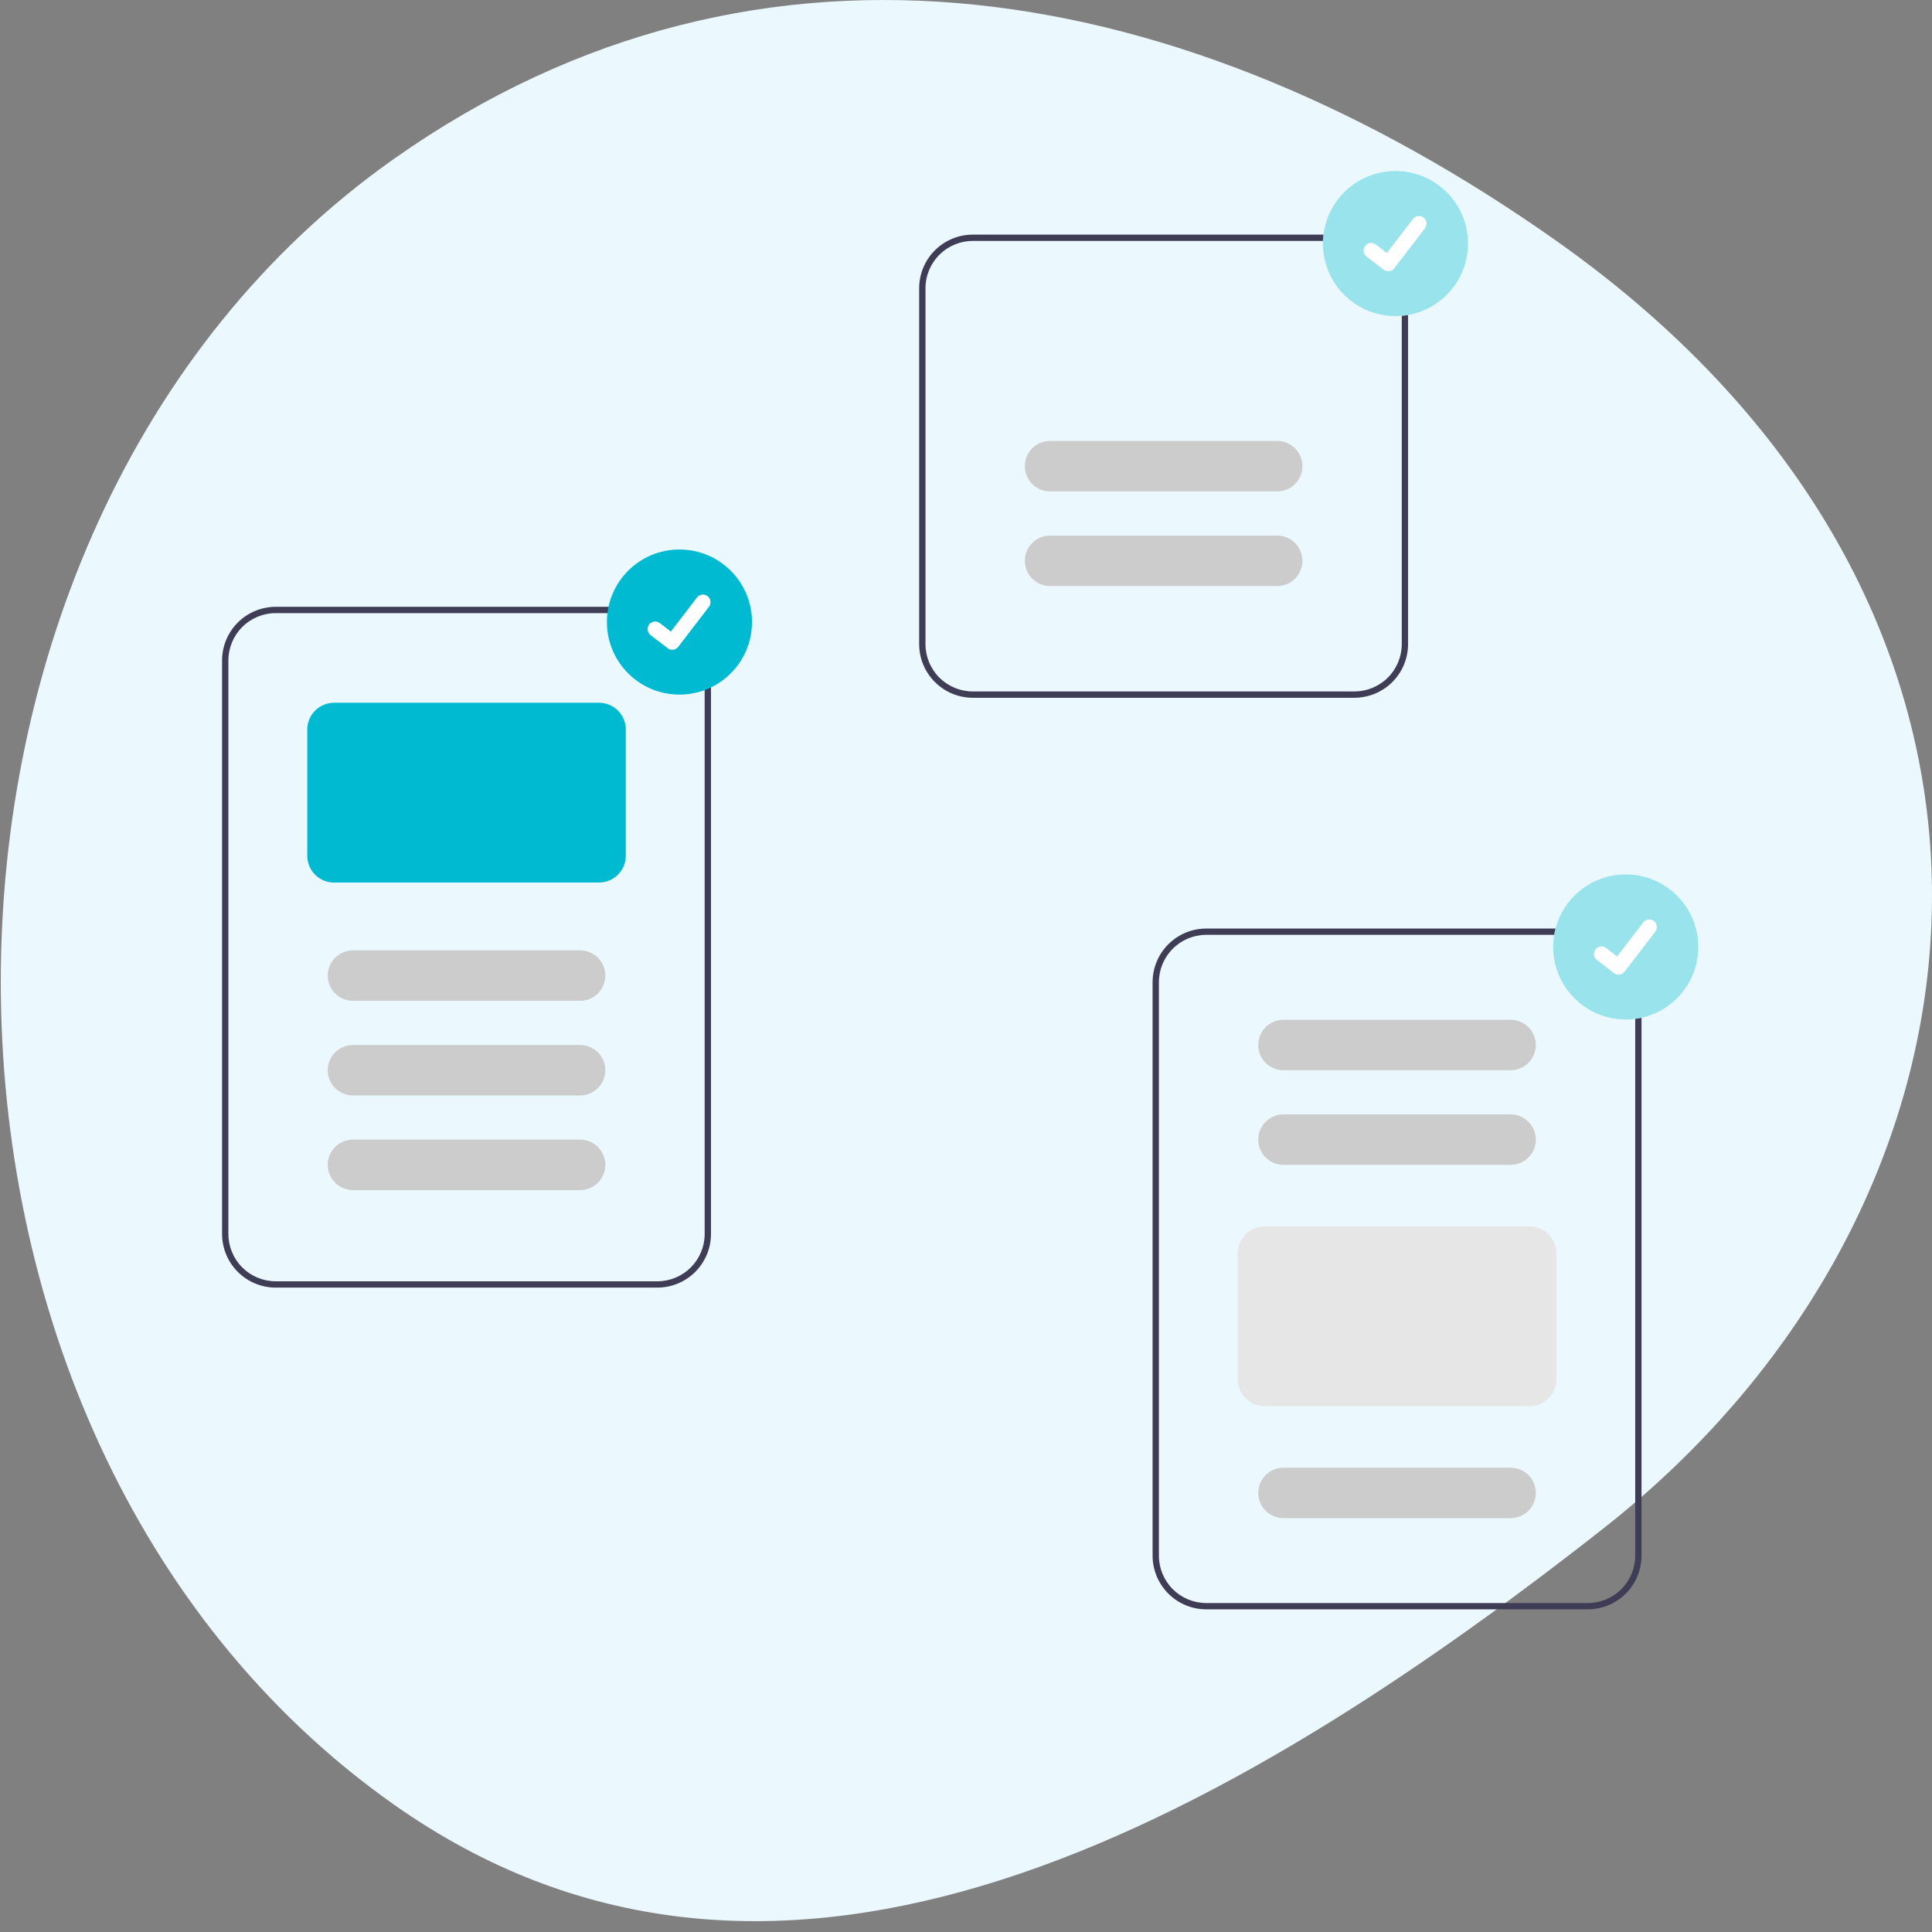 <svg width="129" height="129" viewBox="0 0 129 129" fill="none" xmlns="http://www.w3.org/2000/svg">
<rect x="0" y="0" width="129" height="129" fill="#808080" stroke="none"/>
<g id="Group 427319366">
<path id="Rectangle 34624279" d="M26.306 10.606C50.913 -6.743 79.264 -1.301 103.871 16.048C138.876 40.728 134.789 80.24 107.126 102.001C79.463 123.761 50.913 137.844 26.306 120.495C-8.699 95.815 -8.699 35.286 26.306 10.606Z" fill="#EBF8FD"/>
<g id="Group 427319358">
<path id="Vector" d="M43.892 85.974H18.408C17.459 85.973 16.549 85.595 15.878 84.924C15.206 84.253 14.829 83.343 14.828 82.394V44.097C14.829 43.148 15.206 42.238 15.878 41.567C16.549 40.896 17.459 40.518 18.408 40.517H43.892C44.842 40.518 45.752 40.896 46.423 41.567C47.094 42.238 47.472 43.148 47.473 44.097V82.394C47.472 83.343 47.094 84.253 46.423 84.924C45.752 85.595 44.842 85.973 43.892 85.974ZM18.408 40.938C17.571 40.939 16.768 41.272 16.175 41.865C15.583 42.457 15.25 43.26 15.249 44.097V82.394C15.25 83.231 15.583 84.034 16.175 84.626C16.768 85.219 17.571 85.552 18.408 85.553H43.892C44.73 85.552 45.533 85.219 46.125 84.626C46.717 84.034 47.051 83.231 47.051 82.394V44.097C47.051 43.26 46.717 42.457 46.125 41.865C45.533 41.272 44.73 40.939 43.892 40.938H18.408Z" fill="#3F3D56"/>
<path id="Vector_2" d="M39.996 58.928H22.305C21.83 58.928 21.375 58.739 21.039 58.403C20.704 58.068 20.515 57.613 20.515 57.138V48.714C20.515 48.239 20.704 47.784 21.039 47.448C21.375 47.113 21.83 46.924 22.305 46.923H39.996C40.471 46.924 40.926 47.113 41.261 47.448C41.597 47.784 41.786 48.239 41.786 48.714V57.138C41.786 57.613 41.597 58.068 41.261 58.403C40.926 58.739 40.471 58.928 39.996 58.928Z" fill="#00BAD2"/>
<path id="Vector_3" d="M38.732 66.827H23.568C23.122 66.827 22.693 66.649 22.377 66.333C22.061 66.017 21.883 65.589 21.883 65.142C21.883 64.695 22.061 64.266 22.377 63.95C22.693 63.635 23.122 63.457 23.568 63.457H38.732C39.179 63.457 39.608 63.635 39.924 63.95C40.24 64.266 40.417 64.695 40.417 65.142C40.417 65.589 40.24 66.017 39.924 66.333C39.608 66.649 39.179 66.827 38.732 66.827Z" fill="#CCCCCC"/>
<path id="Vector_4" d="M38.732 73.144H23.568C23.122 73.144 22.693 72.966 22.377 72.65C22.061 72.334 21.883 71.906 21.883 71.459C21.883 71.012 22.061 70.583 22.377 70.267C22.693 69.951 23.122 69.774 23.568 69.774H38.732C39.179 69.774 39.608 69.951 39.924 70.267C40.24 70.583 40.417 71.012 40.417 71.459C40.417 71.906 40.24 72.334 39.924 72.65C39.608 72.966 39.179 73.144 38.732 73.144Z" fill="#CCCCCC"/>
<path id="Vector_5" d="M38.732 79.463H23.568C23.122 79.463 22.693 79.285 22.377 78.97C22.061 78.654 21.883 78.225 21.883 77.778C21.883 77.331 22.061 76.903 22.377 76.587C22.693 76.271 23.122 76.093 23.568 76.093H38.732C39.179 76.093 39.608 76.271 39.924 76.587C40.24 76.903 40.417 77.331 40.417 77.778C40.417 78.225 40.24 78.654 39.924 78.97C39.608 79.285 39.179 79.463 38.732 79.463Z" fill="#CCCCCC"/>
<path id="Vector_6" d="M106.023 107.456H80.539C79.59 107.455 78.68 107.077 78.009 106.406C77.338 105.735 76.96 104.825 76.959 103.875V65.579C76.96 64.63 77.338 63.72 78.009 63.049C78.68 62.378 79.59 62 80.539 61.999H106.023C106.973 62 107.883 62.378 108.554 63.049C109.225 63.72 109.603 64.63 109.604 65.579V103.875C109.603 104.825 109.225 105.735 108.554 106.406C107.883 107.077 106.973 107.455 106.023 107.456ZM80.539 62.42C79.702 62.421 78.899 62.754 78.306 63.347C77.714 63.939 77.381 64.742 77.38 65.579V103.875C77.381 104.713 77.714 105.516 78.306 106.108C78.899 106.701 79.702 107.034 80.539 107.035H106.023C106.861 107.034 107.664 106.701 108.256 106.108C108.849 105.516 109.182 104.713 109.183 103.875V65.579C109.182 64.742 108.849 63.939 108.256 63.347C107.664 62.754 106.861 62.421 106.023 62.42H80.539Z" fill="#3F3D56"/>
<path id="Vector_7" d="M100.863 71.46H85.698C85.252 71.46 84.823 71.283 84.507 70.967C84.191 70.651 84.014 70.222 84.014 69.775C84.014 69.328 84.191 68.9 84.507 68.584C84.823 68.268 85.252 68.09 85.698 68.09H100.863C101.309 68.09 101.738 68.268 102.054 68.584C102.37 68.9 102.547 69.328 102.547 69.775C102.547 70.222 102.37 70.651 102.054 70.967C101.738 71.283 101.309 71.46 100.863 71.46Z" fill="#CCCCCC"/>
<path id="Vector_8" d="M100.863 77.778H85.698C85.252 77.778 84.823 77.6 84.507 77.284C84.191 76.969 84.014 76.54 84.014 76.093C84.014 75.646 84.191 75.218 84.507 74.902C84.823 74.586 85.252 74.408 85.698 74.408H100.863C101.309 74.408 101.738 74.586 102.054 74.902C102.37 75.218 102.547 75.646 102.547 76.093C102.547 76.54 102.37 76.969 102.054 77.284C101.738 77.6 101.309 77.778 100.863 77.778Z" fill="#CCCCCC"/>
<path id="Vector_9" d="M102.127 93.89H84.436C83.961 93.89 83.506 93.701 83.171 93.365C82.835 93.03 82.646 92.575 82.646 92.1V83.675C82.646 83.201 82.835 82.746 83.171 82.41C83.506 82.075 83.961 81.886 84.436 81.885H102.127C102.602 81.886 103.057 82.075 103.393 82.41C103.728 82.746 103.917 83.201 103.917 83.675V92.1C103.917 92.575 103.728 93.03 103.393 93.365C103.057 93.701 102.602 93.89 102.127 93.89Z" fill="#E6E6E6"/>
<path id="Vector_10" d="M100.863 101.367H85.698C85.252 101.367 84.823 101.19 84.507 100.874C84.191 100.558 84.014 100.129 84.014 99.683C84.014 99.236 84.191 98.807 84.507 98.491C84.823 98.175 85.252 97.998 85.698 97.998H100.863C101.309 97.998 101.738 98.175 102.054 98.491C102.37 98.807 102.547 99.236 102.547 99.683C102.547 100.129 102.37 100.558 102.054 100.874C101.738 101.19 101.309 101.367 100.863 101.367Z" fill="#CCCCCC"/>
<path id="Vector_11" d="M90.437 46.59H64.953C64.004 46.589 63.094 46.211 62.422 45.54C61.751 44.868 61.374 43.958 61.373 43.009V19.245C61.374 18.296 61.751 17.386 62.422 16.715C63.094 16.044 64.004 15.666 64.953 15.665H90.437C91.386 15.666 92.296 16.044 92.968 16.715C93.639 17.386 94.016 18.296 94.017 19.245V43.009C94.016 43.958 93.639 44.868 92.968 45.54C92.296 46.211 91.386 46.589 90.437 46.59ZM64.953 16.086C64.115 16.087 63.312 16.42 62.72 17.013C62.128 17.605 61.795 18.408 61.794 19.245V43.009C61.795 43.847 62.128 44.65 62.72 45.242C63.312 45.834 64.115 46.167 64.953 46.168H90.437C91.275 46.167 92.078 45.834 92.67 45.242C93.262 44.65 93.595 43.847 93.596 43.009V19.245C93.595 18.408 93.262 17.605 92.67 17.013C92.078 16.42 91.275 16.087 90.437 16.086H64.953Z" fill="#3F3D56"/>
<path id="Vector_12" d="M85.278 39.132H70.114C69.667 39.132 69.238 38.954 68.922 38.638C68.606 38.322 68.429 37.894 68.429 37.447C68.429 37 68.606 36.571 68.922 36.255C69.238 35.939 69.667 35.762 70.114 35.762H85.278C85.725 35.762 86.153 35.939 86.469 36.255C86.785 36.571 86.963 37 86.963 37.447C86.963 37.894 86.785 38.322 86.469 38.638C86.153 38.954 85.725 39.132 85.278 39.132Z" fill="#CCCCCC"/>
<path id="Vector_13" d="M85.278 32.812H70.114C69.667 32.812 69.238 32.635 68.922 32.319C68.606 32.003 68.429 31.574 68.429 31.127C68.429 30.68 68.606 30.252 68.922 29.936C69.238 29.62 69.667 29.442 70.114 29.442H85.278C85.725 29.442 86.153 29.62 86.469 29.936C86.785 30.252 86.963 30.68 86.963 31.127C86.963 31.574 86.785 32.003 86.469 32.319C86.153 32.635 85.725 32.812 85.278 32.812Z" fill="#CCCCCC"/>
<path id="Vector_14" d="M45.367 46.379C48.042 46.379 50.211 44.21 50.211 41.535C50.211 38.859 48.042 36.69 45.367 36.69C42.691 36.69 40.523 38.859 40.523 41.535C40.523 44.21 42.691 46.379 45.367 46.379Z" fill="#00BAD2"/>
<path id="Vector_15" d="M44.886 43.384C44.777 43.384 44.671 43.349 44.584 43.283L44.579 43.279L43.44 42.408C43.387 42.367 43.343 42.317 43.309 42.26C43.276 42.202 43.254 42.138 43.245 42.072C43.236 42.007 43.241 41.939 43.258 41.875C43.275 41.811 43.304 41.75 43.345 41.698C43.385 41.645 43.436 41.6 43.494 41.567C43.551 41.534 43.615 41.512 43.681 41.504C43.747 41.495 43.814 41.5 43.878 41.517C43.943 41.534 44.003 41.564 44.056 41.605L44.793 42.17L46.535 39.898C46.576 39.845 46.626 39.801 46.684 39.768C46.741 39.734 46.805 39.713 46.87 39.704C46.936 39.695 47.003 39.7 47.067 39.717C47.132 39.734 47.192 39.764 47.244 39.804L47.234 39.819L47.245 39.804C47.351 39.886 47.421 40.007 47.438 40.139C47.456 40.273 47.42 40.407 47.338 40.513L45.289 43.186C45.241 43.248 45.18 43.298 45.111 43.332C45.041 43.366 44.964 43.384 44.886 43.384Z" fill="white"/>
<g id="Vector_16">
<path d="M108.55 68.072C111.226 68.072 113.394 65.904 113.394 63.228C113.394 60.553 111.226 58.384 108.55 58.384C105.875 58.384 103.706 60.553 103.706 63.228C103.706 65.904 105.875 68.072 108.55 68.072Z" fill="white"/>
<path d="M108.55 68.072C111.226 68.072 113.394 65.904 113.394 63.228C113.394 60.553 111.226 58.384 108.55 58.384C105.875 58.384 103.706 60.553 103.706 63.228C103.706 65.904 105.875 68.072 108.55 68.072Z" fill="#00BAD2" fill-opacity="0.4"/>
</g>
<path id="Vector_17" d="M108.07 65.077C107.961 65.077 107.855 65.042 107.768 64.976L107.763 64.972L106.624 64.101C106.571 64.06 106.527 64.01 106.493 63.952C106.46 63.895 106.438 63.831 106.429 63.765C106.42 63.699 106.425 63.632 106.442 63.568C106.459 63.504 106.489 63.443 106.529 63.391C106.57 63.338 106.62 63.293 106.678 63.26C106.735 63.227 106.799 63.205 106.865 63.197C106.931 63.188 106.998 63.192 107.062 63.21C107.127 63.227 107.187 63.257 107.24 63.298L107.977 63.863L109.719 61.591C109.76 61.538 109.81 61.494 109.868 61.46C109.925 61.427 109.989 61.406 110.055 61.397C110.12 61.388 110.187 61.393 110.252 61.41C110.316 61.427 110.376 61.457 110.429 61.497L110.418 61.512L110.429 61.497C110.535 61.579 110.605 61.7 110.622 61.832C110.64 61.965 110.604 62.1 110.522 62.206L108.473 64.879C108.425 64.941 108.364 64.991 108.295 65.025C108.225 65.059 108.148 65.077 108.07 65.077Z" fill="white"/>
<g id="Vector_18">
<path d="M93.176 21.106C95.851 21.106 98.02 18.937 98.02 16.262C98.02 13.586 95.851 11.418 93.176 11.418C90.501 11.418 88.332 13.586 88.332 16.262C88.332 18.937 90.501 21.106 93.176 21.106Z" fill="white"/>
<path d="M93.176 21.106C95.851 21.106 98.02 18.937 98.02 16.262C98.02 13.586 95.851 11.418 93.176 11.418C90.501 11.418 88.332 13.586 88.332 16.262C88.332 18.937 90.501 21.106 93.176 21.106Z" fill="#00BAD2" fill-opacity="0.4"/>
</g>
<path id="Vector_19" d="M92.695 18.109C92.586 18.11 92.48 18.074 92.393 18.009L92.388 18.005L91.249 17.133C91.196 17.093 91.152 17.043 91.118 16.985C91.085 16.928 91.063 16.864 91.054 16.798C91.045 16.732 91.049 16.665 91.067 16.601C91.084 16.536 91.113 16.476 91.154 16.423C91.194 16.37 91.245 16.326 91.302 16.293C91.36 16.259 91.424 16.238 91.49 16.229C91.556 16.221 91.623 16.225 91.687 16.242C91.751 16.26 91.812 16.29 91.864 16.33L92.602 16.896L94.344 14.623C94.385 14.571 94.435 14.526 94.493 14.493C94.55 14.46 94.613 14.438 94.679 14.43C94.745 14.421 94.812 14.425 94.876 14.443C94.94 14.46 95.001 14.489 95.053 14.53L95.042 14.544L95.053 14.53C95.16 14.612 95.229 14.732 95.247 14.865C95.264 14.998 95.229 15.133 95.147 15.239L93.097 17.912C93.05 17.974 92.989 18.023 92.919 18.058C92.85 18.092 92.773 18.11 92.695 18.109Z" fill="white"/>
</g>
</g>
</svg>
